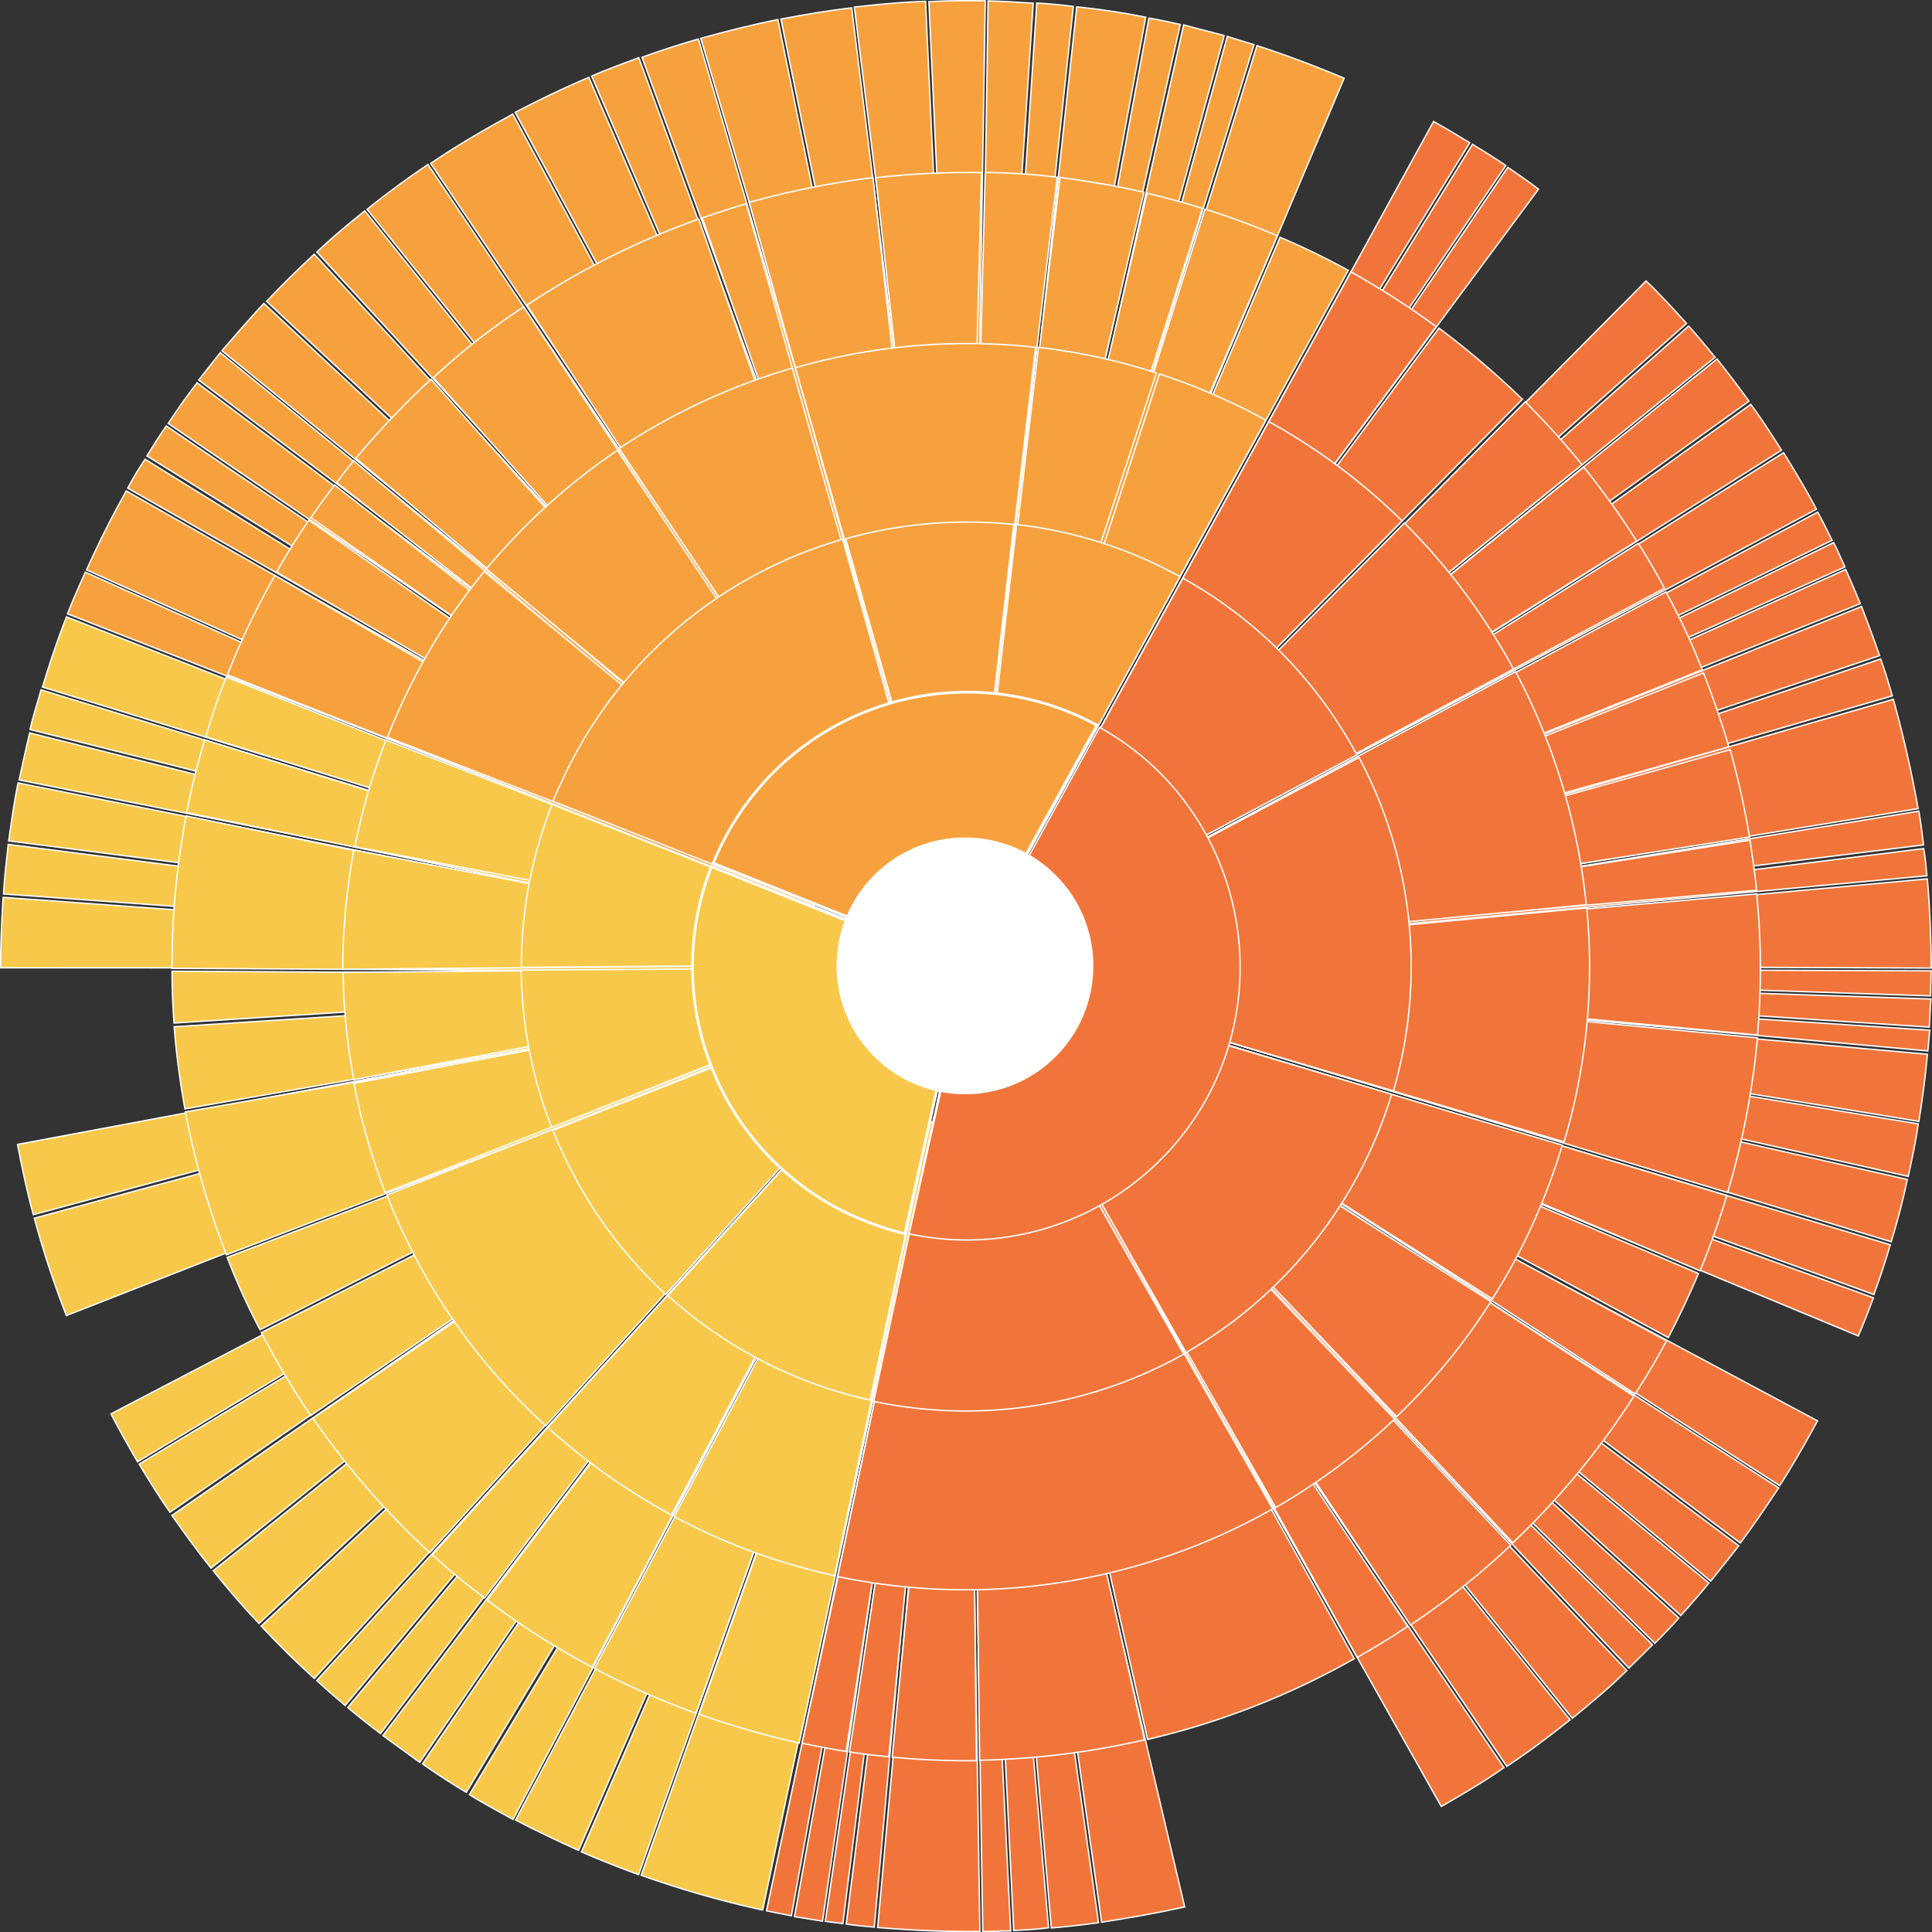 <svg xmlns="http://www.w3.org/2000/svg" width="705.74" height="705.83" viewBox="0 0 705.74 705.83"><rect x="0" y="0" width="705.74" height="705.83" fill="#333333" stroke="none"/><defs><style>.a3ba9962-45ba-43e4-abff-f74ad4270438{fill:#f1753a;}.a3ba9962-45ba-43e4-abff-f74ad4270438,.a55a0c09-ec18-4728-a3c3-43b3593df768,.adb79b4b-945a-4ab3-a501-7e3c7a488943,.b7cf672d-cb5f-4663-958b-e0432bade3d2,.ec47272d-0984-489f-8004-c318565a716f,.f5b9c7a5-09bb-4c15-9342-19094e8f1574{stroke:#fff;stroke-miterlimit:10;}.a3ba9962-45ba-43e4-abff-f74ad4270438,.b7cf672d-cb5f-4663-958b-e0432bade3d2,.ec47272d-0984-489f-8004-c318565a716f{stroke-width:0.5px;}.adb79b4b-945a-4ab3-a501-7e3c7a488943,.ec47272d-0984-489f-8004-c318565a716f{fill:#f7c84a;}.a55a0c09-ec18-4728-a3c3-43b3593df768,.b7cf672d-cb5f-4663-958b-e0432bade3d2{fill:#f7a13e;}.f5b9c7a5-09bb-4c15-9342-19094e8f1574{fill:#fff;}</style></defs><title>faviconAsset 6</title><g id="a518bb77-d720-48ff-b833-e6d5e245a91f" data-name="Layer 2"><g id="ac6e2a63-ec73-463d-af66-e750107a00e8" data-name="Layer 1"><path class="a3ba9962-45ba-43e4-abff-f74ad4270438" d="M384.45,299.42,536.87,52.16c-4.37-2.66-8.73-5.32-13.21-7.78L383.84,299.08Z"/><path class="a3ba9962-45ba-43e4-abff-f74ad4270438" d="M550.05,60.46c-3.85-2.64-8-5.19-12.17-7.74L385.36,300.18a4.57,4.57,0,0,1,1.31,1Z"/><path class="a3ba9962-45ba-43e4-abff-f74ad4270438" d="M562,69.12c-3.53-2.73-7.37-5.37-11.22-8L387.69,301.72c.4.23.7.65,1.1.88Z"/><path class="a3ba9962-45ba-43e4-abff-f74ad4270438" d="M616.07,118.15c-4.78-5.28-9.57-10.55-14.78-15.53L396.22,309.32c.7.65,1.29,1.51,1.79,2Z"/><path class="a3ba9962-45ba-43e4-abff-f74ad4270438" d="M626.5,130.49c-3.17-3.86-6.35-7.72-9.64-11.38L399,312.44c.3.43.59.86.89,1.28Z"/><path class="a3ba9962-45ba-43e4-abff-f74ad4270438" d="M638.87,146.55c-3.75-5.24-7.61-10.27-11.67-15.41L400.6,314.37a9.53,9.53,0,0,1,1.27,2Z"/><path class="a3ba9962-45ba-43e4-abff-f74ad4270438" d="M650.75,164.45c-3.53-5.64-7.25-11.39-11.2-16.74l-237,169.85a20,20,0,0,0,1.37,2.34Z"/><path class="a3ba9962-45ba-43e4-abff-f74ad4270438" d="M663.52,186c-3.77-7.11-7.78-13.81-12-20.61l-247,155.33a10.2,10.2,0,0,1,1.34,2.86Z"/><path class="a3ba9962-45ba-43e4-abff-f74ad4270438" d="M669.22,197.36c-1.74-3.6-3.38-6.88-5.22-10.28L406.44,324.46a3.28,3.28,0,0,0,.48,1.06Z"/><path class="a3ba9962-45ba-43e4-abff-f74ad4270438" d="M673.93,207.09c-1.34-2.85-2.58-5.91-4.12-8.88L407.51,326.37c.09.32.3.43.18.63Z"/><path class="a3ba9962-45ba-43e4-abff-f74ad4270438" d="M679.54,220.5c-1.71-4.12-3.42-8.23-5.33-12.46L408,328a3.86,3.86,0,0,1,.37,1.26Z"/><path class="a3ba9962-45ba-43e4-abff-f74ad4270438" d="M686.6,239.47c-2.05-5.9-4.32-11.91-6.58-17.91l-271.11,109,.64,2.21Z"/><path class="a3ba9962-45ba-43e4-abff-f74ad4270438" d="M691.23,254.19c-1.28-4.42-2.66-9.14-4.26-13.46l-277,93.32a5.06,5.06,0,0,1,.25,1.46Z"/><path class="a3ba9962-45ba-43e4-abff-f74ad4270438" d="M700.66,295.37q-3.58-20.24-9.06-39.92l-281,81.12c.55,1.89.79,3.87,1.22,6Z"/><path class="a3ba9962-45ba-43e4-abff-f74ad4270438" d="M702.64,308.63c-.47-4-1-8.24-1.71-12.32L412,343.37c.09.32.07.83.16,1.15Z"/><path class="a3ba9962-45ba-43e4-abff-f74ad4270438" d="M703.87,319.9c-.29-3.34-.57-6.67-1.18-9.92L412.05,346.07c.09.32,0,.52.07.84Z"/><path class="a3ba9962-45ba-43e4-abff-f74ad4270438" d="M705.48,353.61c-.1-10.91-.51-21.73-1.44-32.56L412.4,347.85c-.06,1.56.19,3,.13,4.58Z"/><path class="a3ba9962-45ba-43e4-abff-f74ad4270438" d="M705.2,363.78c.12-3.11.12-6,.24-9.13l-293.26-1.09a.83.83,0,0,0,0,.52Z"/><path class="a3ba9962-45ba-43e4-abff-f74ad4270438" d="M704.76,375.19c.23-3.32.26-6.75.6-10.26l-293-9.7c-.11.2,0,.51-.13.72Z"/><path class="a3ba9962-45ba-43e4-abff-f74ad4270438" d="M704.22,383.89c.3-2.48.4-5.07.7-7.56L412,357.19l-.11.2Z"/><path class="a3ba9962-45ba-43e4-abff-f74ad4270438" d="M700.94,409.63q2-12.39,3.13-24.5L411.66,358.84c0,1-.39,2.16-.43,3.2Z"/><path class="a3ba9962-45ba-43e4-abff-f74ad4270438" d="M697.05,429.73c1.39-6.39,2.78-12.77,3.65-19.18L411,363c-.14.73-.27,1.45-.51,2.37Z"/><path class="a3ba9962-45ba-43e4-abff-f74ad4270438" d="M690.84,453.59c2.26-7.5,4.32-15.11,5.86-22.73L410,366.15c-.13.72-.58,1.53-.71,2.25Z"/><path class="a3ba9962-45ba-43e4-abff-f74ad4270438" d="M684.49,472.87q3.3-8.91,6-18.15L409.06,369.85c-.24.92-.69,1.74-.93,2.66Z"/><path class="a3ba9962-45ba-43e4-abff-f74ad4270438" d="M678.82,488c2-4.7,3.79-9.3,5.52-13.91L408,373.75a4.43,4.43,0,0,0-.58,1.54Z"/><path class="a3ba9962-45ba-43e4-abff-f74ad4270438" d="M650.13,542.69c4.09-6.49,8-13.09,11.78-20l2-3.67L404.4,380.26c-.56,1-1.43,2.13-2,3.15Z"/><path class="a3ba9962-45ba-43e4-abff-f74ad4270438" d="M635.72,563.64c4.93-6.56,9.33-13.14,14-20.13L402,384.22c-.76.91-1.32,1.92-2.08,2.83Z"/><path class="a3ba9962-45ba-43e4-abff-f74ad4270438" d="M624.9,577.56c3.39-4.23,6.77-8.47,10.26-12.9L399,388.16a4.37,4.37,0,0,1-1.19,1.2Z"/><path class="a3ba9962-45ba-43e4-abff-f74ad4270438" d="M614,590.12c3.48-3.91,7-7.83,10.22-11.86L396.86,390.15a13.53,13.53,0,0,0-1.19,1.2Z"/><path class="a3ba9962-45ba-43e4-abff-f74ad4270438" d="M604.51,600.25c2.91-2.9,5.94-6,8.76-9.22L394.9,392.26c-.22.4-.53.5-1,.79Z"/><path class="a3ba9962-45ba-43e4-abff-f74ad4270438" d="M595,609.33c2.8-2.69,5.72-5.59,8.63-8.49L393.2,393.44a1.76,1.76,0,0,1-.86.59Z"/><path class="a3ba9962-45ba-43e4-abff-f74ad4270438" d="M574.37,627.65c6.76-5.56,13.51-11.11,19.88-17.41L391.47,395.14c-.85.59-1.82,1.38-2.67,2Z"/><path class="a3ba9962-45ba-43e4-abff-f74ad4270438" d="M550.43,645.22c7.89-5.2,15.59-11,23.09-17L388.15,397.81c-1.28.89-2.45,1.57-3.73,2.46Z"/><path class="a3ba9962-45ba-43e4-abff-f74ad4270438" d="M526.5,659.88c7.75-4.48,15.51-9,22.87-14.18l-166-245a20.09,20.09,0,0,0-2.34,1.36Z"/><path class="a3ba9962-45ba-43e4-abff-f74ad4270438" d="M402.42,702.16c10.14-1.58,20.38-3.37,30.33-5.58L364.89,408.35c-1.26.36-2.61.42-3.87.78Z"/><path class="a3ba9962-45ba-43e4-abff-f74ad4270438" d="M384.06,704.26c5.83-.5,11.47-1.12,17.21-1.94L359.78,409a4.94,4.94,0,0,1-1.67.14Z"/><path class="a3ba9962-45ba-43e4-abff-f74ad4270438" d="M370.31,705.19c4.38-.25,8.43-.41,12.71-1L356.87,409a1.8,1.8,0,0,1-1,0Z"/><path class="a3ba9962-45ba-43e4-abff-f74ad4270438" d="M359,705.58c3.42,0,6.76-.26,10.19-.23l-14.6-296a.22.22,0,0,0-.31.09Z"/><path class="a3ba9962-45ba-43e4-abff-f74ad4270438" d="M320.61,704.11c12.42,1,25.07,1.58,37.33,1.43l-4.61-296.39c-2.07-.08-3.94,0-6-.13Z"/><path class="a3ba9962-45ba-43e4-abff-f74ad4270438" d="M309.13,702.83c3.4.55,6.72.78,10.23,1.13l26.71-295.09h0Z"/><path class="a3ba9962-45ba-43e4-abff-f74ad4270438" d="M301.48,701.81c2.16.4,4.24.48,6.4.87l36.95-294h0Z"/><path class="a3ba9962-45ba-43e4-abff-f74ad4270438" d="M290.22,700.14l10.22,1.63,43.15-293.2c-.2-.12-.52,0-.72-.14Z"/><path class="a3ba9962-45ba-43e4-abff-f74ad4270438" d="M280,698c3.09.64,6.19,1.27,9.07,1.8L342,408.19c-.21-.11-.21-.11-.52,0Z"/><path class="ec47272d-0984-489f-8004-c318565a716f" d="M234.2,685a362,362,0,0,0,44.38,12.71L340,407.91a63.18,63.18,0,0,1-6.27-1.59Z"/><path class="ec47272d-0984-489f-8004-c318565a716f" d="M212.4,676.48q10.28,4.44,20.87,8.28L332.9,405.87a9.5,9.5,0,0,1-2.35-1Z"/><path class="ec47272d-0984-489f-8004-c318565a716f" d="M188.34,664.85c7.64,3.93,15.39,7.66,23,11.07l118-271.43c-.82-.45-1.95-.8-2.76-1.25Z"/><path class="ec47272d-0984-489f-8004-c318565a716f" d="M325.33,402.78l-.82-.45-.81-.45L171.45,655.58c4,2.44,7.83,4.56,11.89,6.8l4.07,2.23Z"/><path class="ec47272d-0984-489f-8004-c318565a716f" d="M154.33,644.33c5.16,3.63,10.63,7.16,16,10.38L322.59,401a6.54,6.54,0,0,1-1.72-1.21Z"/><path class="ec47272d-0984-489f-8004-c318565a716f" d="M139.88,634c4.54,3.29,8.89,6.47,13.44,9.76L320,399.56c-.41-.23-.91-.77-1.32-1Z"/><path class="ec47272d-0984-489f-8004-c318565a716f" d="M127,623.76c4,3.27,7.85,6.43,12,9.49L317.53,397.7c-.41-.23-.71-.65-1.11-.88Z"/><path class="ec47272d-0984-489f-8004-c318565a716f" d="M115.72,613.87c3.31,3.14,6.93,6.19,10.35,9.12L315.51,396.06c-.41-.22-.5-.54-.9-.76Z"/><path class="ec47272d-0984-489f-8004-c318565a716f" d="M95.4,594c6.19,6.57,12.69,13.06,19.42,19.13l199-218.77c-.9-.77-1.7-1.73-2.4-2.38Z"/><path class="ec47272d-0984-489f-8004-c318565a716f" d="M77.9,573.78c5.35,6.65,10.82,13.09,16.71,19.24L310.51,391.2a15.84,15.84,0,0,1-2.09-2.47Z"/><path class="ec47272d-0984-489f-8004-c318565a716f" d="M62.79,553.57c4.63,6.51,9.26,13,14.32,19.25L307.51,388c-.59-.86-1.29-1.51-1.88-2.36Z"/><path class="ec47272d-0984-489f-8004-c318565a716f" d="M50.83,534.83c3.62,6,7.23,11.91,11.27,17.57L305.15,384.55c-.39-.74-.88-1.28-1.27-2Z"/><path class="ec47272d-0984-489f-8004-c318565a716f" d="M40.53,516.47c3.1,5.93,6.3,11.66,9.71,17.51l252.94-152.1a12.31,12.31,0,0,1-1.07-1.91Z"/><path class="ec47272d-0984-489f-8004-c318565a716f" d="M12.53,445a356.34,356.34,0,0,0,11.73,35.56L298.74,373.09c-.66-1.69-1.24-3.06-1.79-4.95Z"/><path class="ec47272d-0984-489f-8004-c318565a716f" d="M6.4,418.05c1.65,8.58,3.49,17.27,5.77,25.66l284.31-76.63-.92-3.15Z"/><path class="ec47272d-0984-489f-8004-c318565a716f" d="M1.15,327.79C.6,336.5.17,345,.26,353.52l293.83.07c-.06-1.35-.2-3-.14-4.57Z"/><path class="ec47272d-0984-489f-8004-c318565a716f" d="M3,308.44c-.64,6-1.4,12.21-1.73,18.11l292.8,21.22c.13-.72-.05-1.35.08-2.07Z"/><path class="ec47272d-0984-489f-8004-c318565a716f" d="M6.59,286c-1.4,6.91-2.41,14-3.41,21.16L294,344.55c0-.52.13-.72.15-1.24Z"/><path class="ec47272d-0984-489f-8004-c318565a716f" d="M10.83,267.72C9.46,273.59,8.2,279.25,7,284.91l287.57,57.27c0-1,.4-2.16.44-3.2Z"/><path class="ec47272d-0984-489f-8004-c318565a716f" d="M15,252c-1.32,4.83-3,9.75-4,14.49l281.56,70.64Z"/><path class="ec47272d-0984-489f-8004-c318565a716f" d="M24.3,225.34c-3.34,8.49-6.16,17-8.78,25.63l280,86a39.49,39.49,0,0,1,1.44-5Z"/><path class="b7cf672d-cb5f-4663-958b-e0432bade3d2" d="M31.16,209c-2.28,5.1-4.44,10-6.51,15.22l272.5,106.44c.33-.61.35-1.13.69-1.74Z"/><path class="b7cf672d-cb5f-4663-958b-e0432bade3d2" d="M46.67,178.32l253.8,144.36.55-1L53,167.76A108.75,108.75,0,0,0,46.67,178.32Z"/><path class="b7cf672d-cb5f-4663-958b-e0432bade3d2" d="M46.11,179.34l-2.23,4.07c-4.47,8.13-8.53,16.49-12.28,24.76L298.4,327.89c.46-1.33,1.24-2.75,1.71-4.08Z"/><path class="b7cf672d-cb5f-4663-958b-e0432bade3d2" d="M359.64,291.09c.51,0,.92.24,1.44.26l31-289c-4.44-.59-9-1-13.35-1.24Z"/><path class="b7cf672d-cb5f-4663-958b-e0432bade3d2" d="M352.69,290.72a11,11,0,0,1,2.59.1L359.9.29c-6.85-.06-13.7-.11-20.58.35Z"/><path class="b7cf672d-cb5f-4663-958b-e0432bade3d2" d="M356.52,291c.52,0,1.24.15,1.76.17l19.14-290c-5.39-.31-11-.74-16.48-.84Z"/><path class="b7cf672d-cb5f-4663-958b-e0432bade3d2" d="M343.41,291.71l3.45-.49L311.09,2.88c-8.76,1-17.23,2.45-25.81,4.09Z"/><path class="b7cf672d-cb5f-4663-958b-e0432bade3d2" d="M348,291.06a21.65,21.65,0,0,1,3.54-.18L338.08.49c-8.63.29-17.28,1.1-26,2.11Z"/><path class="b7cf672d-cb5f-4663-958b-e0432bade3d2" d="M338.28,292.87c1.26-.37,2.72-.63,4-1L284.13,7.14C274.61,9.06,265.38,11.4,256,14Z"/><path class="b7cf672d-cb5f-4663-958b-e0432bade3d2" d="M491,28.59c-10.52-4.46-21.27-8.5-31.84-11.92L373.33,294.11a35.27,35.27,0,0,1,4.5,1.94Z"/><path class="b7cf672d-cb5f-4663-958b-e0432bade3d2" d="M371.48,293.62a.84.84,0,0,0,.72.14L458.06,16.31c-3.18-.95-6.57-2-9.75-3Z"/><path class="b7cf672d-cb5f-4663-958b-e0432bade3d2" d="M362.12,291.39c1.24.16,2.16.4,3.4.55l53-285.66c-8.35-1.67-16.92-2.94-25.19-3.77Z"/><path class="b7cf672d-cb5f-4663-958b-e0432bade3d2" d="M366.65,292.3c.21.11.72.13.93.24L431.13,8.94c-3.81-.77-7.51-1.74-11.44-2.31Z"/><path class="b7cf672d-cb5f-4663-958b-e0432bade3d2" d="M368.82,292.69c.52,0,1.13.36,1.65.38L447.18,13c-4.83-1.33-10-2.57-14.81-3.9Z"/><path class="b7cf672d-cb5f-4663-958b-e0432bade3d2" d="M316.69,303.25c.74-.38,1.39-1.08,2.13-1.47L156.32,60.08c-7.57,5.11-15,10.53-22.23,16.39Z"/><path class="b7cf672d-cb5f-4663-958b-e0432bade3d2" d="M306.55,313,80.46,128.83l-7.87,10L305.79,314C306.1,313.86,306.33,313.45,306.55,313Z"/><path class="b7cf672d-cb5f-4663-958b-e0432bade3d2" d="M334.49,294a15.34,15.34,0,0,0,2.64-.94l-82-278.8c-6.93,2-13.66,4.15-20.61,6.68Z"/><path class="b7cf672d-cb5f-4663-958b-e0432bade3d2" d="M307.31,312.14c.65-.7,1.41-1.61,2.06-2.31l-213-199c-5.2,5.62-10.19,11.35-15.3,17.28Z"/><path class="b7cf672d-cb5f-4663-958b-e0432bade3d2" d="M310.34,309c.54-.49,1.08-1,1.73-1.69L114.76,92.86c-5.92,5.49-11.75,11.29-17.38,17.2Z"/><path class="b7cf672d-cb5f-4663-958b-e0432bade3d2" d="M326.37,297.19a33.11,33.11,0,0,1,3.92-1.83L215.08,28.27c-9,3.81-18,8.14-26.87,12.78Z"/><path class="b7cf672d-cb5f-4663-958b-e0432bade3d2" d="M331.23,295.09c.63-.18,1.37-.57,2-.75L233.33,21.08c-5.7,2.17-11.59,4.23-17.19,6.71Z"/><path class="b7cf672d-cb5f-4663-958b-e0432bade3d2" d="M319.79,301c1.7-1.18,3.62-2.24,5.53-3.31l-138-256c-10.19,5.53-20.28,11.37-30,18Z"/><path class="b7cf672d-cb5f-4663-958b-e0432bade3d2" d="M312.72,306.63c1.07-1,2-1.79,3-2.58l-182.49-227c-6.1,4.85-12,9.82-17.5,15Z"/><path class="b7cf672d-cb5f-4663-958b-e0432bade3d2" d="M302.7,318.61a25.13,25.13,0,0,1,2.42-3.44L72,139.83q-5.58,7.26-10.55,14.86Z"/><path class="b7cf672d-cb5f-4663-958b-e0432bade3d2" d="M60.73,155.59c-2.53,3.65-4.74,7.2-7.07,10.95l248,153.9.55-1Z"/><path class="a3ba9962-45ba-43e4-abff-f74ad4270438" d="M387.81,303.91l136.82-184.6a321.54,321.54,0,0,0-31.12-20L383.06,300.51A23.37,23.37,0,0,1,387.81,303.91Z"/><path class="a3ba9962-45ba-43e4-abff-f74ad4270438" d="M394.24,309.56l161.87-163.7a316.44,316.44,0,0,0-30.47-26L388.83,304.47A64.51,64.51,0,0,1,394.24,309.56Z"/><path class="a3ba9962-45ba-43e4-abff-f74ad4270438" d="M399,314.31l178.9-144.56c-6.44-8-13.42-15.57-20.72-23L395.57,310C396.66,311.42,398,312.92,399,314.31Z"/><path class="a3ba9962-45ba-43e4-abff-f74ad4270438" d="M597.85,197.63a293.44,293.44,0,0,0-19.32-27L399.63,315.17a23.15,23.15,0,0,1,3.34,5Z"/><path class="a3ba9962-45ba-43e4-abff-f74ad4270438" d="M608,214.84c-3-5.62-6.12-11-9.55-16.36L403.56,321c.59.85.87,1.8,1.46,2.65Z"/><path class="a3ba9962-45ba-43e4-abff-f74ad4270438" d="M621.8,244.66a242.9,242.9,0,0,0-13.24-28.44l-203,108.83c.86,1.8,1.53,3.49,2.19,5.18Z"/><path class="a3ba9962-45ba-43e4-abff-f74ad4270438" d="M409.67,335l221.85-62.2c-2.66-9.14-5.84-18.3-9.24-27L408.37,331.08C408.74,332.34,409.31,333.71,409.67,335Z"/><path class="a3ba9962-45ba-43e4-abff-f74ad4270438" d="M639.08,305.77A306.64,306.64,0,0,0,632,273.82L410.15,336c.55,1.89.9,3.67,1.25,5.45Z"/><path class="a3ba9962-45ba-43e4-abff-f74ad4270438" d="M641.66,325.19c-.59-6.15-1.5-12.21-2.41-18.27L411.56,342.63a20.27,20.27,0,0,1,.31,2.81Z"/><path class="a3ba9962-45ba-43e4-abff-f74ad4270438" d="M642,378.07a274.61,274.61,0,0,0-.31-51.53L411.92,346.8a48.29,48.29,0,0,1,.05,9.55Z"/><path class="a3ba9962-45ba-43e4-abff-f74ad4270438" d="M631.08,435.61a289.79,289.79,0,0,0,10.9-56.5L412,357.19a64.42,64.42,0,0,1-2.22,11.75Z"/><path class="a3ba9962-45ba-43e4-abff-f74ad4270438" d="M621,464.2a289.07,289.07,0,0,0,9.78-27.46L409.47,370.07c-.36,1.13-.82,2.46-1.18,3.59Z"/><path class="a3ba9962-45ba-43e4-abff-f74ad4270438" d="M609.42,488.58c3.93-7.64,7.65-15.39,11-23.37L407.73,374.68a24.6,24.6,0,0,1-1.8,3.77Z"/><path class="a3ba9962-45ba-43e4-abff-f74ad4270438" d="M403.36,383.13,597.31,509.19c3.42-5.27,6.75-10.85,9.76-16.34l1.68-3.05-203.29-110-.34.61A14.68,14.68,0,0,1,403.36,383.13Z"/><path class="a3ba9962-45ba-43e4-abff-f74ad4270438" d="M552.63,563.56A288.72,288.72,0,0,0,596.86,510L402.91,384a53.3,53.3,0,0,1-8.72,10.57Z"/><path class="a3ba9962-45ba-43e4-abff-f74ad4270438" d="M515.23,593.6a282.65,282.65,0,0,0,36.64-29.13L393.32,395.62a65,65,0,0,1-6.11,4.86Z"/><path class="a3ba9962-45ba-43e4-abff-f74ad4270438" d="M495.77,605.42c6.16-3.51,12.43-7.21,18.4-11.34L386.16,401c-.86.59-2,1.27-2.88,1.86Z"/><path class="a3ba9962-45ba-43e4-abff-f74ad4270438" d="M419.21,635.4a285.17,285.17,0,0,0,75.5-29.5L382.22,403.3a55.69,55.69,0,0,1-14.55,5.78Z"/><path class="a3ba9962-45ba-43e4-abff-f74ad4270438" d="M357.85,643a297.84,297.84,0,0,0,60.22-7.45L366.52,409.24A69.15,69.15,0,0,1,355,410.88Z"/><path class="a3ba9962-45ba-43e4-abff-f74ad4270438" d="M325.9,641.89a304.56,304.56,0,0,0,30.8,1.29l-2.61-232c-1.87,0-3.63-.14-5.5-.11Z"/><path class="a3ba9962-45ba-43e4-abff-f74ad4270438" d="M310.3,639.94c4.85.81,9.6,1.3,14.36,1.8l22.69-230.85a16.53,16.53,0,0,0-2-.28Z"/><path class="a3ba9962-45ba-43e4-abff-f74ad4270438" d="M293,636.78c5.46,1.15,10.72,2.18,16.09,3l35.29-229.22c-.72-.13-1.65-.38-2.37-.51Z"/><path class="ec47272d-0984-489f-8004-c318565a716f" d="M255.36,626.2a321.45,321.45,0,0,0,36.57,10.54l48.81-226.83a68.33,68.33,0,0,1-7.41-2Z"/><path class="ec47272d-0984-489f-8004-c318565a716f" d="M217.16,609.46a288.6,288.6,0,0,0,37.07,16.38l78.09-218.43a66.46,66.46,0,0,1-6.64-2.86Z"/><path class="ec47272d-0984-489f-8004-c318565a716f" d="M324.66,404l-.21-.12c-2.44-1.34-4.56-2.77-6.69-4.2L177.92,584.48a279.89,279.89,0,0,0,35.58,23l2.85,1.56Z"/><path class="ec47272d-0984-489f-8004-c318565a716f" d="M157.89,567.92c6,5.43,12.36,10.76,19.13,15.8l139.84-184.8a25.58,25.58,0,0,1-3-2.71Z"/><path class="ec47272d-0984-489f-8004-c318565a716f" d="M114.32,518.06A290.83,290.83,0,0,0,157,567.16L312.62,395.54a72.73,72.73,0,0,1-7.07-7.86Z"/><path class="ec47272d-0984-489f-8004-c318565a716f" d="M95.47,486.8a308.47,308.47,0,0,0,18,30.29L305,386.83c-1.18-1.71-2.16-3.3-3.13-4.9Z"/><path class="ec47272d-0984-489f-8004-c318565a716f" d="M83,459.31a241.3,241.3,0,0,0,12,26.43L301.35,380.87c-.78-1.48-1.35-2.85-2.12-4.34Z"/><path class="ec47272d-0984-489f-8004-c318565a716f" d="M295.57,366.32,67.72,406.17a300.34,300.34,0,0,0,15,52.2l216-82.89A64.74,64.74,0,0,1,295.57,366.32Z"/><path class="ec47272d-0984-489f-8004-c318565a716f" d="M63.62,375.06a296.5,296.5,0,0,0,3.94,30l227.85-39.85a26.34,26.34,0,0,1-1-5Z"/><path class="ec47272d-0984-489f-8004-c318565a716f" d="M62.84,354.78c0,6.33.25,12.58.73,18.93l230.52-14.82c-.07-.84-.24-2-.31-2.82Z"/><path class="ec47272d-0984-489f-8004-c318565a716f" d="M68,298.06a288.87,288.87,0,0,0-5.15,55.68L293.82,355a49.71,49.71,0,0,1,.4-10.37Z"/><path class="ec47272d-0984-489f-8004-c318565a716f" d="M74.81,270.28a250.41,250.41,0,0,0-6.63,26.54l226,46.49a31.31,31.31,0,0,1,.9-4.53Z"/><path class="ec47272d-0984-489f-8004-c318565a716f" d="M82.65,247.32c-2.87,7.16-5.33,14.54-7.48,21.83l220.05,68.39a44.12,44.12,0,0,1,1.55-5.24Z"/><path class="b7cf672d-cb5f-4663-958b-e0432bade3d2" d="M100.39,210.19l-1.79,3.26A271.06,271.06,0,0,0,83.1,246.5L297,331.37l2.07-5.21Z"/><path class="b7cf672d-cb5f-4663-958b-e0432bade3d2" d="M301.54,321.68,112.8,190c-4.19,6.18-8.17,12.46-11.74,19L299.87,324.73l1-1.83Z"/><path class="b7cf672d-cb5f-4663-958b-e0432bade3d2" d="M122.22,177.17c-3,3.94-5.91,7.88-8.66,11.92L302.21,320.46a6.54,6.54,0,0,1,1.21-1.72Z"/><path class="b7cf672d-cb5f-4663-958b-e0432bade3d2" d="M129.21,168.3c-2.18,2.51-4.26,5.34-6.23,8l181.2,141.56c.34-.61.88-1.1,1.21-1.71Z"/><path class="b7cf672d-cb5f-4663-958b-e0432bade3d2" d="M157.46,138.54A302.08,302.08,0,0,0,130,167.4L306,315.41c1.53-1.81,2.94-3.42,4.35-5Z"/><path class="b7cf672d-cb5f-4663-958b-e0432bade3d2" d="M191.3,112.11a246.26,246.26,0,0,0-33,25.84L311.36,309.59a51.66,51.66,0,0,1,6.33-5.26Z"/><path class="b7cf672d-cb5f-4663-958b-e0432bade3d2" d="M255.26,80a291.72,291.72,0,0,0-62.8,31.45L318.65,303.54a65.83,65.83,0,0,1,12.09-6.6Z"/><path class="b7cf672d-cb5f-4663-958b-e0432bade3d2" d="M272.61,74.41c-5.35,1.56-10.82,3.33-16.09,5.2l75.49,217c.94-.27,1.68-.66,2.63-.93Z"/><path class="b7cf672d-cb5f-4663-958b-e0432bade3d2" d="M318.89,64.87a309.69,309.69,0,0,0-45.22,9.07L335.49,295a87.75,87.75,0,0,1,8.8-2.05Z"/><path class="b7cf672d-cb5f-4663-958b-e0432bade3d2" d="M358.53,63.07a299.23,299.23,0,0,0-38.6,1.84l25.29,228.33c2.5-.22,5-.43,7.39-.45Z"/><path class="b7cf672d-cb5f-4663-958b-e0432bade3d2" d="M386.2,64.76A223.12,223.12,0,0,0,359.88,63l-5.8,229.52c1.55.06,3.11.12,4.87.29Z"/><path class="b7cf672d-cb5f-4663-958b-e0432bade3d2" d="M417.87,70.23c-10.09-2.36-20.31-4-30.64-5.43l-27.45,228,5.89.85Z"/><path class="b7cf672d-cb5f-4663-958b-e0432bade3d2" d="M439.25,76.14C432.47,74,425.79,72.2,419,70.59L366.8,294c1.12.36,2.36.51,3.49.86Z"/><path class="b7cf672d-cb5f-4663-958b-e0432bade3d2" d="M466.6,86.13q-12.89-5.49-26.43-9.74l-68.86,219a38.57,38.57,0,0,1,4.81,1.85Z"/><path class="b7cf672d-cb5f-4663-958b-e0432bade3d2" d="M377.25,297.58a32.59,32.59,0,0,1,4.18,2l.61.34L492.49,98.75a276.18,276.18,0,0,0-24.88-12.07Z"/><path class="a3ba9962-45ba-43e4-abff-f74ad4270438" d="M381.16,322.77l131-132.49A224,224,0,0,0,463.47,154L374,317A38.09,38.09,0,0,1,381.16,322.77Z"/><path class="a3ba9962-45ba-43e4-abff-f74ad4270438" d="M552.85,244.4A227.18,227.18,0,0,0,513,191.05l-131,132.48a39.89,39.89,0,0,1,6.4,9.07Z"/><path class="a3ba9962-45ba-43e4-abff-f74ad4270438" d="M392.86,348.25l186.59-17.76a231.68,231.68,0,0,0-25.81-85.12L389,333.66A42.3,42.3,0,0,1,392.86,348.25Z"/><path class="a3ba9962-45ba-43e4-abff-f74ad4270438" d="M571.35,417.11a224.49,224.49,0,0,0,8.27-85.47L393,349.39a38.73,38.73,0,0,1-1.69,14.17Z"/><path class="a3ba9962-45ba-43e4-abff-f74ad4270438" d="M386.38,373.55,545.15,474.47c2.44-4,4.87-7.91,7.11-12a228.41,228.41,0,0,0,18.42-44.16L390.46,364.67a32.72,32.72,0,0,1-2.63,6.23A6.62,6.62,0,0,1,386.38,373.55Z"/><path class="a3ba9962-45ba-43e4-abff-f74ad4270438" d="M510.16,517.48a223.76,223.76,0,0,0,34.43-42L385.82,374.56a35.51,35.51,0,0,1-5.65,6.43Z"/><path class="a3ba9962-45ba-43e4-abff-f74ad4270438" d="M466,550.68a230.56,230.56,0,0,0,43.41-32.3l-130-136.48a58,58,0,0,1-6.94,4.93Z"/><path class="a3ba9962-45ba-43e4-abff-f74ad4270438" d="M371.41,387.3a41.87,41.87,0,0,1-26.64,4.17L306,575.9a227.92,227.92,0,0,0,158.92-24.74Z"/><path class="ec47272d-0984-489f-8004-c318565a716f" d="M246.3,554a225,225,0,0,0,58.58,21.57l38.76-184.42a43.16,43.16,0,0,1-9.33-3.27Z"/><path class="ec47272d-0984-489f-8004-c318565a716f" d="M333.3,387.29l-.41-.22a32.18,32.18,0,0,1-6.67-4.72L200.08,521.46a232.47,232.47,0,0,0,43.37,30.95l1.83,1Z"/><path class="ec47272d-0984-489f-8004-c318565a716f" d="M141.34,436.52a224.14,224.14,0,0,0,58,84.29L325.31,381.59a41,41,0,0,1-9.85-13.88Z"/><path class="ec47272d-0984-489f-8004-c318565a716f" d="M313.12,360.87,129.3,395.76a232.89,232.89,0,0,0,11.45,39.91L315,367.17C314.11,364.85,313.68,362.76,313.12,360.87Z"/><path class="ec47272d-0984-489f-8004-c318565a716f" d="M125.35,355.21a223.27,223.27,0,0,0,3.9,39.2l183.82-34.9a31.3,31.3,0,0,1-.7-5.94Z"/><path class="ec47272d-0984-489f-8004-c318565a716f" d="M129.25,310.49a247.1,247.1,0,0,0-4.06,43.57l186.7-1.55a39.08,39.08,0,0,1,.37-6.95Z"/><path class="ec47272d-0984-489f-8004-c318565a716f" d="M141,270.33a223.89,223.89,0,0,0-11.36,39l183,35.08a31.69,31.69,0,0,1,1.82-6.69Z"/><path class="b7cf672d-cb5f-4663-958b-e0432bade3d2" d="M320.14,326.86,176.88,208.77a223.21,223.21,0,0,0-23.24,34.63,232,232,0,0,0-12.11,25.91l173.25,67.32a37.93,37.93,0,0,1,2.05-4.7A55.78,55.78,0,0,1,320.14,326.86Z"/><path class="b7cf672d-cb5f-4663-958b-e0432bade3d2" d="M225.53,164.52a228.91,228.91,0,0,0-47.88,43.34L320.91,326a37.72,37.72,0,0,1,8-7.27Z"/><path class="b7cf672d-cb5f-4663-958b-e0432bade3d2" d="M289.42,134.47a229.43,229.43,0,0,0-63.24,29.35L329.52,318a40,40,0,0,1,10.68-5Z"/><path class="b7cf672d-cb5f-4663-958b-e0432bade3d2" d="M378.3,126.87a227.62,227.62,0,0,0-87.73,7.44l50.89,178.31a46.24,46.24,0,0,1,15.12-1.5Z"/><path class="b7cf672d-cb5f-4663-958b-e0432bade3d2" d="M422.4,136.25a217,217,0,0,0-43.06-9.34L357.82,311.27a33,33,0,0,1,6.91,1.41Z"/><path class="b7cf672d-cb5f-4663-958b-e0432bade3d2" d="M423.53,136.61,366.06,313.15a30.83,30.83,0,0,1,6,2.52l1,.55,89.34-162.74A230,230,0,0,0,423.53,136.61Z"/><circle class="f5b9c7a5-09bb-4c15-9342-19094e8f1574" cx="352.89" cy="353.05" r="46.41"/><path class="a3ba9962-45ba-43e4-abff-f74ad4270438" d="M495.66,275.75a161,161,0,0,0-63.57-64.55L363.18,336.72a18.56,18.56,0,0,1,6.09,6.26Z"/><path class="a3ba9962-45ba-43e4-abff-f74ad4270438" d="M370.59,357.46,509,398.51a162.4,162.4,0,0,0-12.56-121.79L369.75,344A18.28,18.28,0,0,1,370.59,357.46Z"/><path class="a3ba9962-45ba-43e4-abff-f74ad4270438" d="M362.06,368.67l71.21,125.39a163.94,163.94,0,0,0,75.08-94.33L370,358.48A20.31,20.31,0,0,1,362.06,368.67Z"/><path class="ec47272d-0984-489f-8004-c318565a716f" d="M347.84,370.92a28.34,28.34,0,0,1-4.29-1.82,20.28,20.28,0,0,1-3.23-2.31L244,473.29a162.71,162.71,0,0,0,73.84,38.15Z"/><path class="a3ba9962-45ba-43e4-abff-f74ad4270438" d="M361.2,369.26a16,16,0,0,1-12.12,1.82L319.16,511.91a163,163,0,0,0,113.25-17.26Z"/><path class="ec47272d-0984-489f-8004-c318565a716f" d="M202,412.89a163.74,163.74,0,0,0,41.21,59.95l96.32-106.5a19,19,0,0,1-4.13-6Z"/><path class="ec47272d-0984-489f-8004-c318565a716f" d="M190.4,354.38a162.71,162.71,0,0,0,11.09,57.45L334.8,359a20.74,20.74,0,0,1-.93-5.54Z"/><path class="b7cf672d-cb5f-4663-958b-e0432bade3d2" d="M346.65,334.53,307.79,197a162.23,162.23,0,0,0-97.3,77.9A184.48,184.48,0,0,0,202,292.72l133.83,52.82A21.07,21.07,0,0,1,346.65,334.53Z"/><path class="ec47272d-0984-489f-8004-c318565a716f" d="M201.66,293.85a161.74,161.74,0,0,0-11.22,59.5L334,352.22a25.06,25.06,0,0,1,1.26-5.67Z"/><path class="b7cf672d-cb5f-4663-958b-e0432bade3d2" d="M370.31,191.59a163.76,163.76,0,0,0-61.37,5.22l38.85,137.55a20.68,20.68,0,0,1,6.27-.8Z"/><path class="b7cf672d-cb5f-4663-958b-e0432bade3d2" d="M371.35,191.63l-16.26,142a22,22,0,0,1,6.67,2.34l.4.22,68.91-125.52A159.58,159.58,0,0,0,371.35,191.63Z"/><path class="adb79b4b-945a-4ab3-a501-7e3c7a488943" d="M346.24,353.1a2.31,2.31,0,0,1-1.25-2.54l-85.11-34a100,100,0,0,0,44.88,124.18,107.12,107.12,0,0,0,25.79,9.92l21-94.64A53.28,53.28,0,0,0,346.24,353.1Z"/><path class="a55a0c09-ec18-4728-a3c3-43b3593df768" d="M348.81,348.42a20.56,20.56,0,0,0,4.79,2.37l47.13-85.85c-48.32-26.27-108.73-8.33-135.2,39.88a99,99,0,0,0-5,10.51l85.11,34A2.32,2.32,0,0,1,348.81,348.42Z"/><path class="a3ba9962-45ba-43e4-abff-f74ad4270438" d="M401.64,265.7l-47,85.65c2.64,1.45.84,5.22-1.53,4.72l-21,94.64a100.11,100.11,0,0,0,108.78-49.62C467,353,449.54,292.26,401.64,265.7Z"/><circle class="f5b9c7a5-09bb-4c15-9342-19094e8f1574" cx="352.49" cy="352.82" r="46.41"/></g></g></svg>